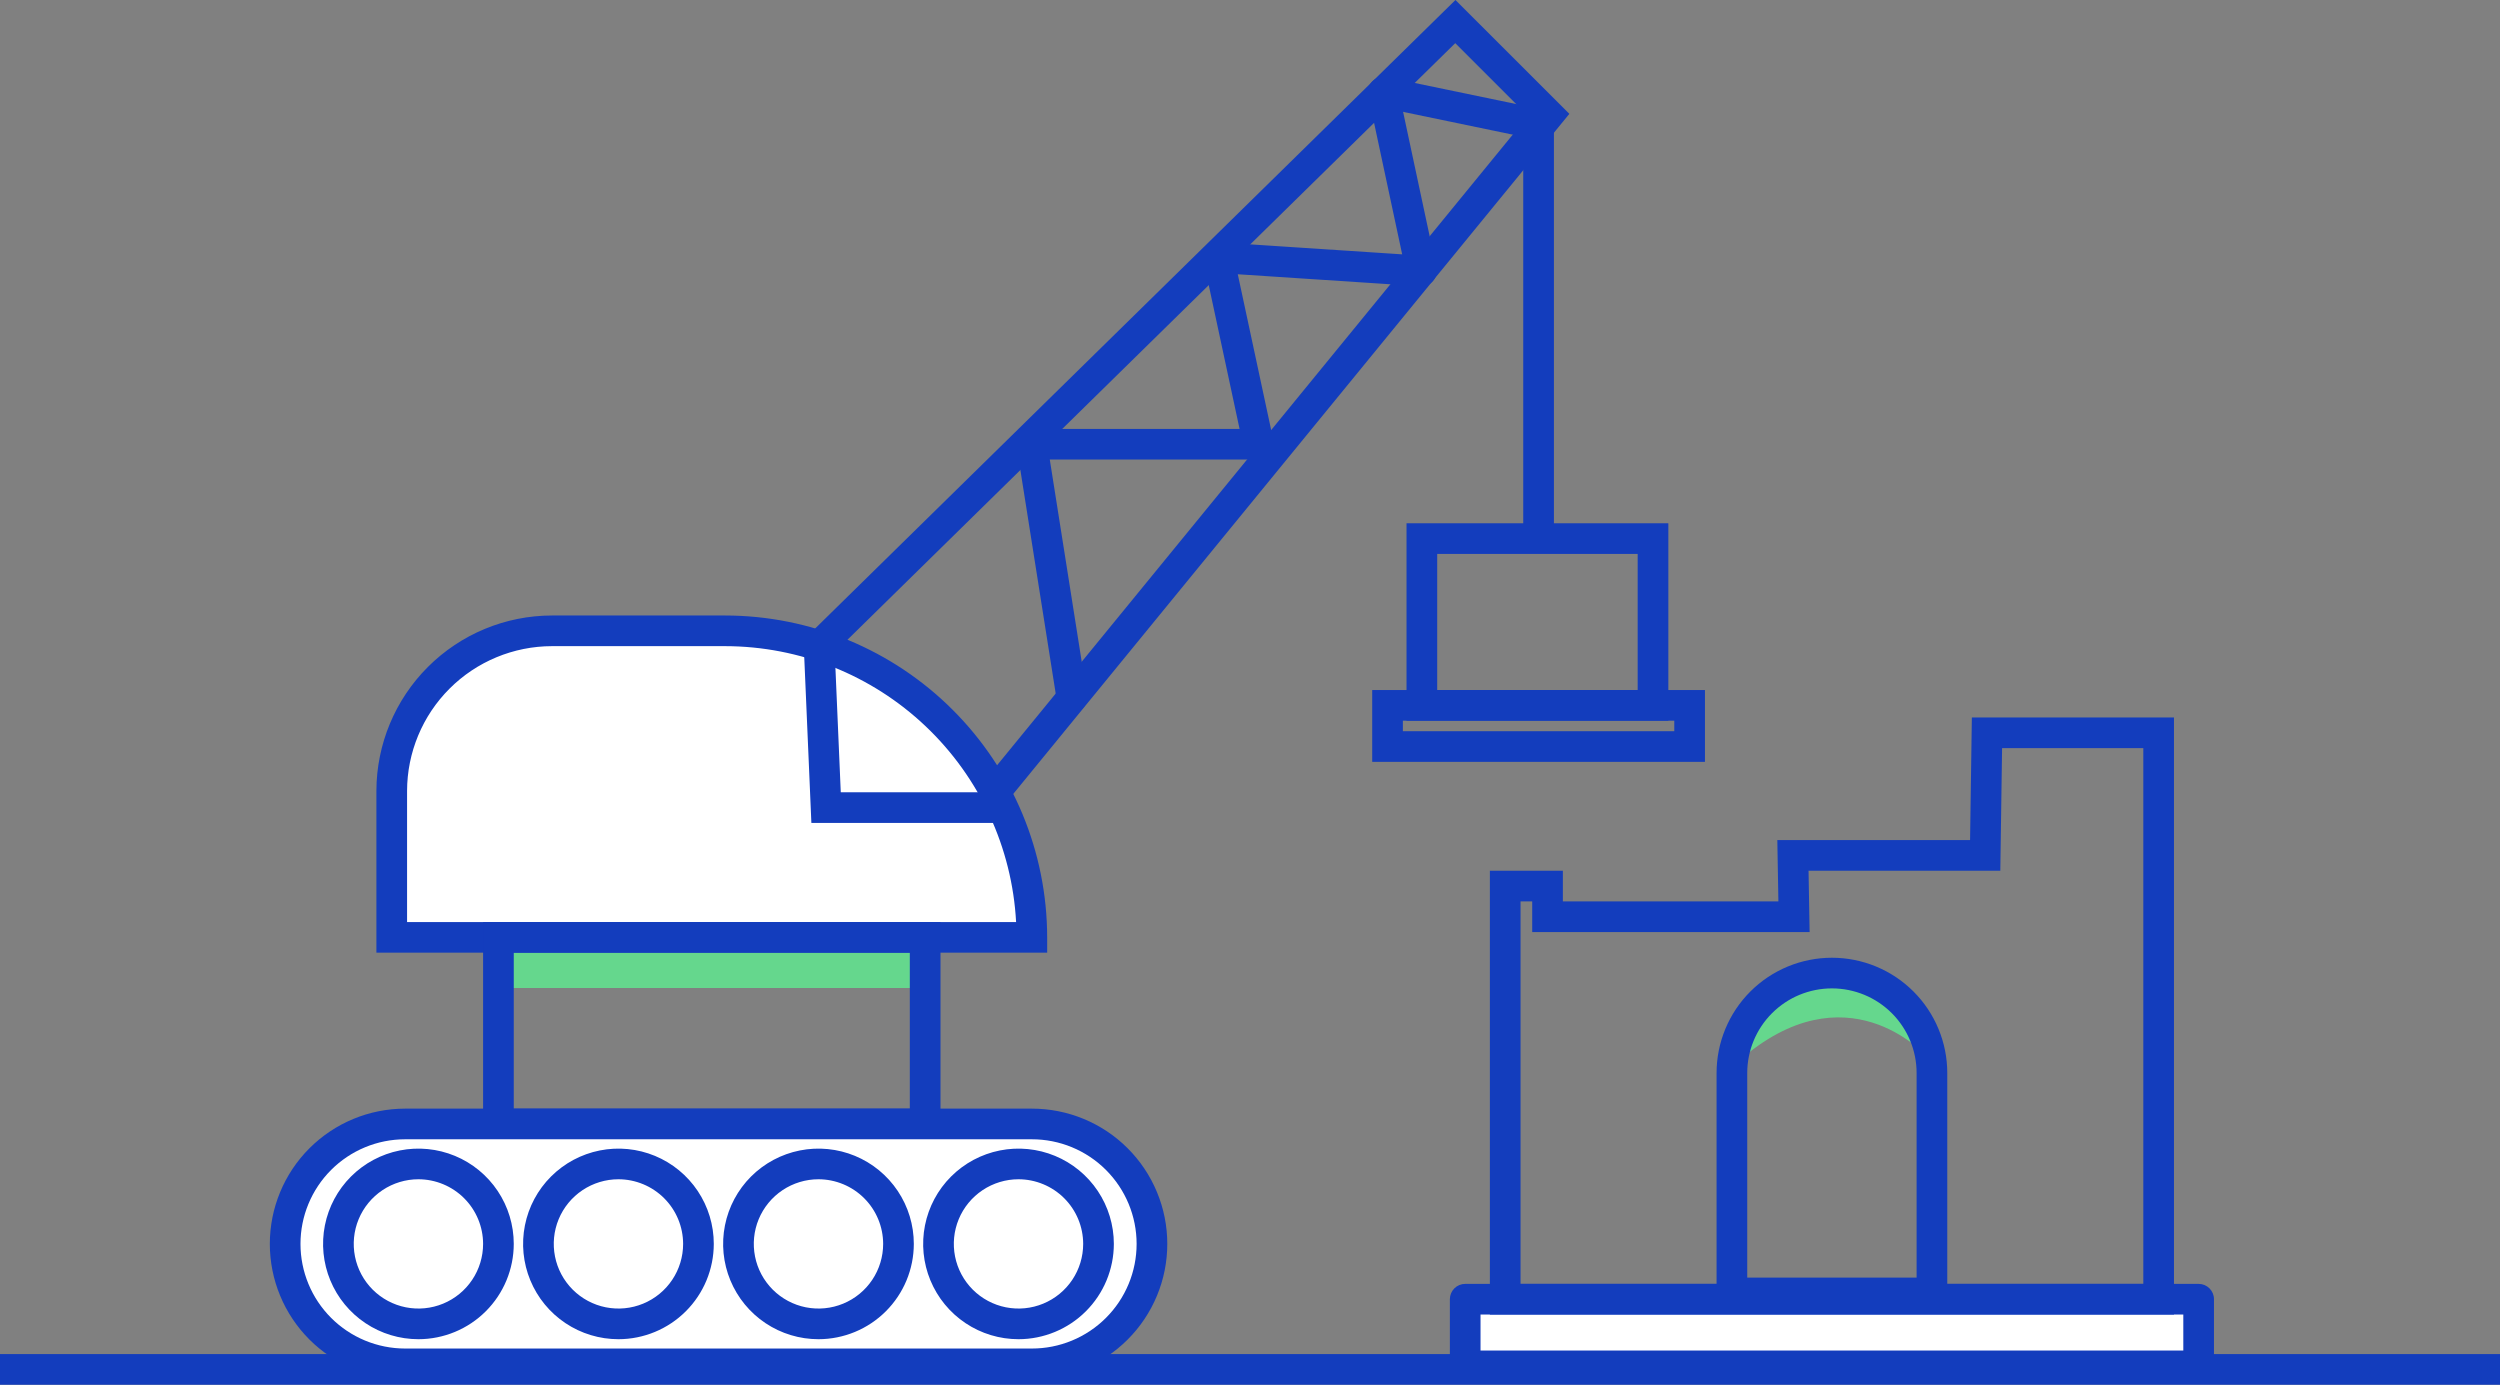 <svg width="399" height="221" viewBox="0 0 399 221" fill="none" xmlns="http://www.w3.org/2000/svg">
    <rect x="0" y="0" width="399" height="221" fill="#808080" stroke="none"/>
    <g clip-path="url(#clip0_1_4656)">
        <path d="M399 216.108H0V221H399V216.108Z" fill="#133DBD"/>
        <path d="M149.275 151.306H81.787V157.688H149.275V151.306Z" fill="#65D78D"/>
        <path d="M171.063 113.762C170.48 113.761 169.917 113.553 169.475 113.174C169.033 112.796 168.74 112.272 168.649 111.697L162.263 71.281C162.208 70.931 162.229 70.574 162.325 70.234C162.421 69.894 162.59 69.578 162.819 69.309C163.049 69.041 163.335 68.825 163.656 68.677C163.977 68.529 164.327 68.453 164.681 68.453H197.834L192.084 41.632C192.005 41.262 192.013 40.879 192.106 40.512C192.2 40.145 192.378 39.806 192.626 39.52C192.873 39.233 193.184 39.008 193.533 38.862C193.882 38.716 194.261 38.653 194.639 38.678L223.787 40.593L218.363 15.208C218.296 14.893 218.292 14.569 218.35 14.253C218.408 13.937 218.528 13.636 218.703 13.366C218.878 13.097 219.104 12.864 219.369 12.682C219.634 12.5 219.932 12.372 220.246 12.305C220.561 12.238 220.885 12.233 221.201 12.291C221.517 12.35 221.819 12.47 222.088 12.644C222.358 12.819 222.591 13.045 222.773 13.31C222.955 13.574 223.084 13.872 223.151 14.186L229.251 42.735C229.33 43.105 229.322 43.488 229.228 43.855C229.134 44.221 228.956 44.561 228.709 44.847C228.461 45.133 228.151 45.358 227.801 45.504C227.452 45.649 227.074 45.712 226.696 45.687L197.55 43.772L203.256 70.386C203.332 70.742 203.328 71.112 203.243 71.466C203.158 71.821 202.995 72.152 202.766 72.436C202.536 72.72 202.246 72.948 201.917 73.106C201.587 73.263 201.227 73.344 200.862 73.344H167.546L173.484 110.933C173.534 111.251 173.521 111.575 173.446 111.887C173.371 112.199 173.235 112.494 173.046 112.754C172.857 113.014 172.619 113.234 172.345 113.401C172.07 113.569 171.766 113.681 171.448 113.731C171.321 113.752 171.192 113.762 171.063 113.762Z" fill="#133DBD"/>
        <path d="M88.098 100.679H115.73C128.713 100.679 141.164 105.834 150.344 115.009C159.524 124.184 164.681 136.628 164.681 149.604H62.522V126.241C62.522 119.461 65.216 112.96 70.013 108.166C74.809 103.372 81.315 100.679 88.098 100.679Z" fill="white"/>
        <path d="M167.128 152.05H60.074V126.241C60.083 118.815 63.038 111.696 68.292 106.446C73.545 101.195 80.668 98.242 88.098 98.233H115.73C129.357 98.249 142.422 103.666 152.057 113.297C161.693 122.927 167.113 135.984 167.128 149.604V152.05ZM64.969 147.158H162.169C161.528 135.276 156.358 124.091 147.721 115.902C139.084 107.712 127.636 103.14 115.73 103.125H88.098C81.966 103.132 76.087 105.57 71.751 109.903C67.415 114.237 64.976 120.112 64.969 126.241V147.158Z" fill="#133DBD"/>
        <path d="M150.102 181.829H77.102V147.158H150.102V181.829ZM81.996 176.938H145.207V152.05H81.996V176.938Z" fill="#133DBD"/>
        <path d="M164.682 179.384H64.65C54.072 179.384 45.496 187.955 45.496 198.528V198.528C45.496 209.101 54.072 217.672 64.65 217.672H164.682C175.26 217.672 183.836 209.101 183.836 198.528C183.836 187.955 175.26 179.384 164.682 179.384Z" fill="white"/>
        <path d="M164.681 220.118H64.65C58.923 220.114 53.433 217.837 49.385 213.789C45.338 209.74 43.064 204.251 43.064 198.528C43.064 192.805 45.338 187.315 49.385 183.267C53.433 179.219 58.923 176.942 64.65 176.938H164.681C167.519 176.935 170.33 177.492 172.953 178.576C175.575 179.66 177.959 181.25 179.966 183.256C181.974 185.261 183.567 187.641 184.653 190.262C185.74 192.882 186.299 195.691 186.299 198.528C186.299 201.364 185.74 204.173 184.653 206.794C183.567 209.414 181.974 211.795 179.966 213.8C177.959 215.805 175.575 217.395 172.953 218.479C170.33 219.563 167.519 220.12 164.681 220.118ZM64.65 181.83C60.221 181.833 55.975 183.594 52.845 186.725C49.715 189.857 47.957 194.102 47.957 198.528C47.957 202.954 49.715 207.199 52.845 210.33C55.975 213.462 60.221 215.222 64.65 215.226H164.681C166.876 215.228 169.05 214.798 171.079 213.959C173.108 213.121 174.951 211.891 176.504 210.34C178.057 208.79 179.289 206.948 180.13 204.921C180.97 202.895 181.403 200.722 181.403 198.528C181.403 196.334 180.97 194.161 180.13 192.134C179.289 190.108 178.057 188.266 176.504 186.715C174.951 185.165 173.108 183.935 171.079 183.097C169.05 182.258 166.876 181.828 164.681 181.83H64.65Z" fill="#133DBD"/>
        <path d="M160.664 127.996L156.873 124.899L243.876 18.5L232.259 6.889L131.109 106.173L127.679 102.681L232.29 0L250.47 18.169L160.664 127.996Z" fill="#133DBD"/>
        <path d="M66.779 211.291C73.831 211.291 79.549 205.577 79.549 198.528C79.549 191.479 73.831 185.765 66.779 185.765C59.726 185.765 54.009 191.479 54.009 198.528C54.009 205.577 59.726 211.291 66.779 211.291Z" fill="white"/>
        <path d="M66.779 213.737C63.77 213.737 60.827 212.845 58.325 211.174C55.822 209.503 53.872 207.128 52.72 204.349C51.569 201.569 51.267 198.512 51.854 195.561C52.442 192.611 53.891 189.901 56.019 187.774C58.147 185.647 60.859 184.199 63.81 183.612C66.762 183.025 69.822 183.326 72.603 184.477C75.383 185.628 77.76 187.578 79.432 190.079C81.104 192.58 81.996 195.52 81.996 198.528C81.992 202.561 80.387 206.426 77.534 209.278C74.682 212.129 70.814 213.733 66.779 213.737ZM66.779 188.211C64.738 188.211 62.742 188.817 61.044 189.95C59.347 191.084 58.024 192.695 57.242 194.58C56.461 196.465 56.257 198.54 56.655 200.541C57.053 202.542 58.036 204.381 59.48 205.824C60.924 207.266 62.763 208.249 64.765 208.647C66.768 209.045 68.843 208.841 70.73 208.06C72.616 207.279 74.228 205.957 75.362 204.26C76.496 202.564 77.102 200.569 77.102 198.528C77.099 195.793 76.01 193.171 74.075 191.237C72.14 189.303 69.516 188.215 66.779 188.211Z" fill="#133DBD"/>
        <path d="M98.704 211.291C105.756 211.291 111.473 205.577 111.473 198.528C111.473 191.479 105.756 185.765 98.704 185.765C91.651 185.765 85.934 191.479 85.934 198.528C85.934 205.577 91.651 211.291 98.704 211.291Z" fill="white"/>
        <path d="M98.703 213.737C95.693 213.737 92.751 212.845 90.249 211.174C87.746 209.503 85.796 207.128 84.644 204.349C83.492 201.569 83.191 198.511 83.778 195.561C84.365 192.611 85.815 189.901 87.943 187.774C90.071 185.647 92.782 184.199 95.734 183.612C98.686 183.025 101.746 183.326 104.526 184.477C107.307 185.628 109.684 187.578 111.356 190.079C113.028 192.58 113.92 195.52 113.92 198.528C113.916 202.561 112.311 206.426 109.458 209.278C106.605 212.129 102.737 213.733 98.703 213.737ZM98.703 188.211C96.661 188.211 94.666 188.817 92.968 189.95C91.27 191.084 89.947 192.695 89.166 194.58C88.385 196.465 88.18 198.54 88.579 200.541C88.977 202.542 89.96 204.381 91.404 205.824C92.847 207.266 94.687 208.249 96.689 208.647C98.692 209.045 100.767 208.841 102.653 208.06C104.54 207.279 106.152 205.957 107.286 204.26C108.42 202.564 109.026 200.569 109.026 198.528C109.022 195.793 107.934 193.171 105.999 191.237C104.063 189.303 101.44 188.215 98.703 188.211Z" fill="#133DBD"/>
        <path d="M130.628 211.291C137.681 211.291 143.398 205.577 143.398 198.528C143.398 191.479 137.681 185.765 130.628 185.765C123.576 185.765 117.858 191.479 117.858 198.528C117.858 205.577 123.576 211.291 130.628 211.291Z" fill="white"/>
        <path d="M130.628 213.737C127.619 213.737 124.677 212.845 122.174 211.174C119.672 209.503 117.721 207.128 116.569 204.349C115.418 201.569 115.116 198.512 115.704 195.561C116.291 192.611 117.74 189.901 119.868 187.774C121.996 185.647 124.708 184.199 127.66 183.612C130.611 183.025 133.671 183.326 136.452 184.477C139.232 185.628 141.609 187.578 143.281 190.079C144.953 192.58 145.845 195.52 145.845 198.528C145.841 202.561 144.236 206.426 141.384 209.278C138.531 212.129 134.663 213.733 130.628 213.737ZM130.628 188.211C128.587 188.211 126.591 188.817 124.893 189.95C123.196 191.084 121.873 192.695 121.091 194.58C120.31 196.465 120.106 198.54 120.504 200.541C120.902 202.542 121.885 204.381 123.329 205.824C124.773 207.266 126.612 208.249 128.614 208.647C130.617 209.045 132.692 208.841 134.579 208.06C136.465 207.279 138.077 205.957 139.211 204.26C140.346 202.564 140.951 200.569 140.951 198.528C140.948 195.793 139.859 193.171 137.924 191.237C135.989 189.303 133.365 188.215 130.628 188.211Z" fill="#133DBD"/>
        <path d="M162.553 211.291C169.606 211.291 175.323 205.577 175.323 198.528C175.323 191.479 169.606 185.765 162.553 185.765C155.5 185.765 149.783 191.479 149.783 198.528C149.783 205.577 155.5 211.291 162.553 211.291Z" fill="white"/>
        <path d="M162.553 213.737C159.543 213.737 156.601 212.845 154.098 211.174C151.596 209.503 149.646 207.128 148.494 204.349C147.342 201.569 147.041 198.512 147.628 195.561C148.215 192.611 149.664 189.901 151.792 187.774C153.921 185.647 156.632 184.199 159.584 183.612C162.536 183.025 165.595 183.326 168.376 184.477C171.157 185.628 173.533 187.578 175.205 190.079C176.877 192.58 177.77 195.52 177.77 198.528C177.765 202.561 176.161 206.426 173.308 209.278C170.455 212.129 166.587 213.733 162.553 213.737ZM162.553 188.211C160.511 188.211 158.515 188.817 156.818 189.95C155.12 191.084 153.797 192.695 153.016 194.58C152.234 196.465 152.03 198.54 152.428 200.541C152.827 202.542 153.81 204.381 155.253 205.824C156.697 207.266 158.536 208.249 160.539 208.647C162.541 209.045 164.617 208.841 166.503 208.06C168.389 207.279 170.001 205.957 171.136 204.26C172.27 202.564 172.875 200.569 172.875 198.528C172.872 195.793 171.783 193.171 169.848 191.237C167.913 189.303 165.289 188.215 162.553 188.211Z" fill="#133DBD"/>
        <path d="M161.215 131.339H129.496L128.182 100.784L133.075 100.575L134.186 126.447H161.215V131.339Z" fill="#133DBD"/>
        <path d="M221.255 12.301L220.259 17.092L245.059 22.243L246.055 17.453L221.255 12.301Z" fill="#133DBD"/>
        <path d="M248.005 19.847H243.11V86.639H248.005V19.847Z" fill="#133DBD"/>
        <path d="M266.267 115.02H224.482V83.515H266.267L266.267 115.02ZM229.377 110.129H261.373V88.407H229.377L229.377 110.129Z" fill="#133DBD"/>
        <path d="M272.111 121.592H219.004V110.129H272.111V121.592ZM223.899 116.7H267.216V115.021H223.899V116.7Z" fill="#133DBD"/>
        <path d="M277.464 169.379C277.464 169.379 281.943 157.121 292.056 157.121C302.168 157.121 307.286 168.41 307.286 168.41C307.286 168.41 294.655 154.205 277.464 169.379Z" fill="#65D78D"/>
        <path d="M308.337 208.799H276.412C276.091 208.799 275.773 208.736 275.476 208.613C275.179 208.49 274.909 208.31 274.682 208.083C274.454 207.855 274.274 207.586 274.151 207.289C274.028 206.992 273.965 206.674 273.965 206.353V171.255C273.965 168.839 274.441 166.446 275.366 164.214C276.291 161.982 277.647 159.953 279.357 158.245C281.067 156.536 283.096 155.181 285.33 154.256C287.563 153.332 289.957 152.856 292.375 152.856C294.792 152.856 297.186 153.332 299.42 154.256C301.654 155.181 303.683 156.536 305.393 158.245C307.102 159.953 308.458 161.982 309.383 164.214C310.309 166.446 310.785 168.839 310.785 171.255V206.353C310.785 206.674 310.721 206.992 310.598 207.289C310.476 207.586 310.295 207.855 310.068 208.083C309.841 208.31 309.571 208.49 309.274 208.613C308.977 208.736 308.659 208.799 308.337 208.799ZM278.859 203.907H305.89V171.255C305.89 167.673 304.466 164.237 301.932 161.704C299.397 159.171 295.959 157.748 292.375 157.748C288.79 157.748 285.353 159.171 282.818 161.704C280.283 164.237 278.859 167.673 278.859 171.255V203.907Z" fill="#133DBD"/>
        <path d="M350.904 206.353H233.846V216.989H350.904V206.353Z" fill="white"/>
        <path d="M350.903 220.435H233.846C233.525 220.435 233.207 220.372 232.91 220.249C232.613 220.126 232.343 219.946 232.116 219.719C231.888 219.491 231.708 219.222 231.585 218.925C231.462 218.628 231.399 218.31 231.399 217.989V207.353C231.399 207.032 231.462 206.714 231.585 206.417C231.708 206.12 231.888 205.851 232.116 205.623C232.343 205.396 232.613 205.216 232.91 205.093C233.207 204.97 233.525 204.907 233.846 204.907H350.903C351.225 204.907 351.543 204.97 351.84 205.093C352.137 205.216 352.407 205.396 352.634 205.623C352.861 205.851 353.041 206.12 353.164 206.417C353.287 206.714 353.351 207.032 353.351 207.353V217.989C353.351 218.31 353.287 218.628 353.164 218.925C353.041 219.222 352.861 219.491 352.634 219.719C352.407 219.946 352.137 220.126 351.84 220.249C351.543 220.372 351.225 220.435 350.903 220.435ZM236.293 215.543H348.456V209.799H236.293L236.293 215.543Z" fill="#133DBD"/>
        <path d="M346.967 209.799H237.784V138.972H249.434V143.865H283.832L283.661 134.079H314.423L314.708 114.507H346.967V209.799ZM242.678 204.907H342.072V119.398H319.533L319.249 138.971H288.644L288.814 148.757H244.54V143.864H242.678V204.907Z" fill="#133DBD"/>
    </g>
    <defs>
        <clipPath id="clip0_1_4656">
            <rect width="399" height="221" fill="white"/>
        </clipPath>
    </defs>
</svg>
